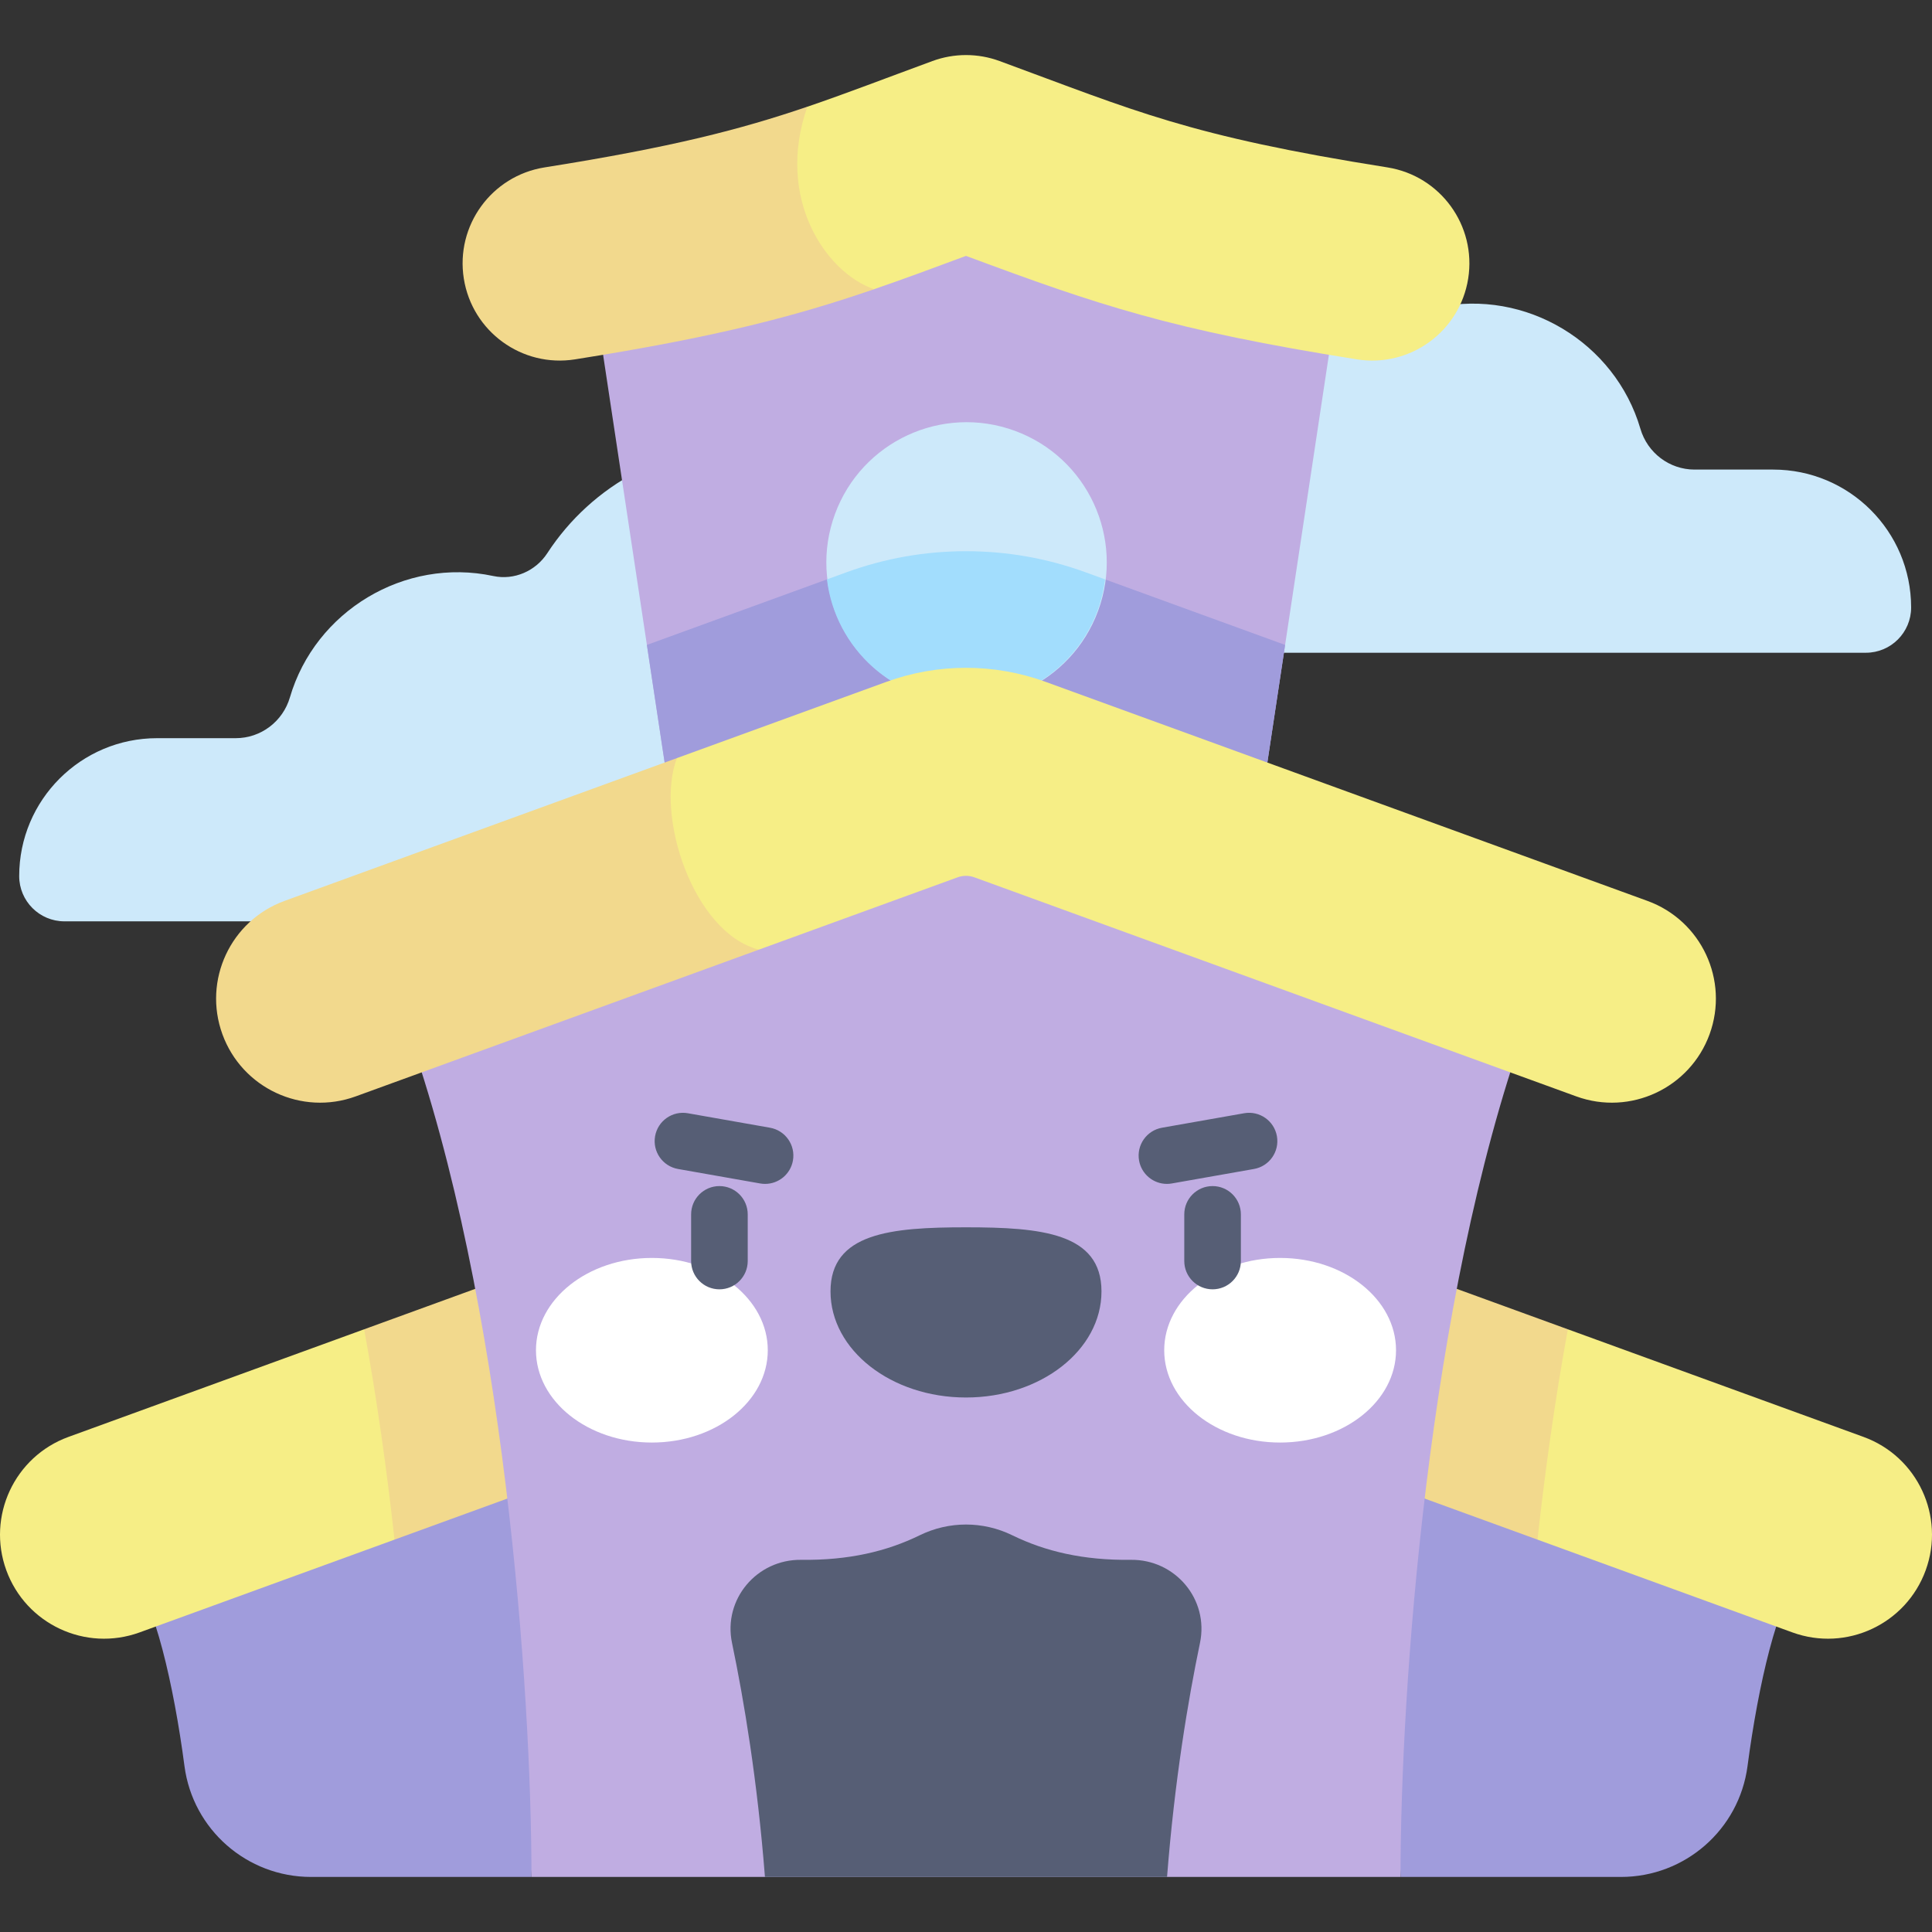 <svg id="Capa_1" enable-background="new 0 0 512 512" height="512" viewBox="0 0 512 512" width="512" xmlns="http://www.w3.org/2000/svg"><rect x="0" y="0" width="512" height="512" fill="#333333" stroke="none"/><g><path d="m463.112 468.036c2.832-21.484 8.041-44.088 13.927-49.98l-109.215-41.018 3.329 120.371h58.422c16.963 0 31.32-12.555 33.537-29.373z" fill="#a09cdc"/><path d="m415.499 352.277 78.356 28.519c14.306 5.208 21.683 21.026 16.475 35.333-5.196 14.278-20.998 21.693-35.332 16.475l-67.547-24.585c-17.623-22.795-9.437-47.353 8.048-55.742z" fill="#f6ee86"/><path d="" fill="#c0ade2"/><path d="m310.631 46.773c23.386-1.07 44.121 10.594 55.883 28.642 3.09 4.742 8.781 7.238 14.316 6.055 23.512-5.026 47.202 9.306 53.892 32.154 1.873 6.395 7.694 10.819 14.358 10.819h20.837c20.187 0 36.551 16.365 36.551 36.552 0 6.621-5.368 11.989-11.989 11.989h-180.884c-36.465 0-65.71-30.912-62.96-67.961 2.346-31.595 28.348-56.802 59.996-58.25z" fill="#cde9fa"/><path d="m200.924 117.954c-23.386-1.07-44.121 10.594-55.883 28.642-3.09 4.742-8.781 7.238-14.316 6.055-23.512-5.026-47.202 9.306-53.892 32.154-1.872 6.395-7.694 10.819-14.358 10.819h-20.835c-20.187 0-36.552 16.365-36.552 36.551 0 6.621 5.368 11.989 11.989 11.989h180.883c36.465 0 65.71-30.912 62.96-67.961-2.346-31.594-28.348-56.801-59.996-58.249z" fill="#cde9fa"/><path d="m355.647 71.005-99.647-30.659-99.647 30.659 24.377 161.491h150.54z" fill="#c0ade2"/><path d="m171.433 170.91 9.297 61.587h150.54l9.297-61.587-52.923-19.263c-10.159-3.698-20.805-5.573-31.641-5.573-10.835 0-21.481 1.875-31.643 5.573z" fill="#a09cdc"/><ellipse cx="256" cy="149.04" fill="#cde9fa" rx="37.136" ry="37.136" transform="matrix(.345 -.939 .939 .345 27.878 338.009)"/><path d="m48.888 468.036c-2.832-21.484-8.041-44.088-13.927-49.98l109.215-41.018-3.329 120.371h-58.422c-16.963 0-31.32-12.555-33.537-29.373z" fill="#a09cdc"/><path d="m96.501 352.277-78.356 28.519c-14.306 5.208-21.682 21.026-16.475 35.333 5.196 14.278 20.998 21.693 35.332 16.475l67.547-24.585c17.623-22.795 9.437-47.353-8.048-55.742z" fill="#f6ee86"/><path d="m415.499 352.277-36.182-13.169c-14.306-5.207-30.126 2.169-35.332 16.475-5.208 14.307 2.169 30.125 16.476 35.333l46.99 17.103c1.99-18.098 4.625-37.05 8.048-55.742z" fill="#f2d98d"/><path d="m151.54 390.916c14.307-5.208 21.684-21.026 16.476-35.333-5.206-14.307-21.026-21.683-35.332-16.475l-36.182 13.169c3.423 18.692 6.057 37.644 8.048 55.742z" fill="#f2d98d"/><path d="m371.152 497.409c0-49.576 7.23-152.626 33.05-225.039l-148.202-55.681-148.203 55.68c25.82 72.413 33.05 175.464 33.05 225.039h230.305z" fill="#c0ade2"/><path d="m292.854 153.543-5.21-1.896c-10.159-3.698-20.805-5.573-31.641-5.573-10.835 0-21.481 1.875-31.643 5.573l-5.213 1.897c2.224 18.384 17.87 32.632 36.854 32.632 18.983 0 34.629-14.249 36.853-32.633z" fill="#a2ddfd"/><path d="m436.585 238.746-159.514-58.058c-13.588-4.947-28.555-4.945-42.142 0l-55.524 20.209c-20.597 19.461-9.719 55.103 21.706 50.771l52.675-19.172c1.426-.519 2.998-.519 4.427 0l159.515 58.058c14.351 5.223 30.143-2.217 35.332-16.475 5.208-14.307-2.168-30.126-16.475-35.333z" fill="#f6ee86"/><path d="m179.405 200.897-103.991 37.849c-14.307 5.206-21.683 21.026-16.476 35.333 5.206 14.306 21.026 21.683 35.332 16.475l106.841-38.886c-17.454-4.52-27.568-35.716-21.706-50.771z" fill="#f2d98d"/><path d="" fill="#c0ade2"/><path d="" fill="#c0ade2"/><path d="m243.725 406.867c-8.692 4.255-18.822 6.665-31.387 6.502-11.789-.152-20.753 10.476-18.348 22.017 3.147 15.102 6.723 36.382 8.729 62.022h106.563c2.005-25.64 5.582-46.919 8.729-62.022 2.405-11.542-6.56-22.17-18.348-22.017-12.566.162-22.696-2.247-31.387-6.502-7.768-3.802-16.784-3.802-24.551 0z" fill="#565e75"/><g><g><ellipse cx="172.754" cy="357.828" fill="#fff" rx="30.716" ry="24.461"/><ellipse cx="339.246" cy="357.828" fill="#fff" rx="30.716" ry="24.461"/><g fill="#565e75"><path d="m291.904 342.237c0-15.528-16.075-16.987-35.904-16.987-19.83 0-35.905 1.459-35.905 16.987 0 15.527 16.075 28.115 35.905 28.115s35.904-12.587 35.904-28.115z"/><path d="m202.761 313.745c-.433 0-.871-.037-1.311-.115l-21.762-3.837c-4.079-.719-6.803-4.608-6.084-8.688.719-4.078 4.613-6.808 8.688-6.083l21.762 3.837c4.079.719 6.803 4.608 6.084 8.689-.641 3.637-3.807 6.197-7.377 6.197z"/><path d="m309.239 313.745c-3.571 0-6.736-2.56-7.378-6.198-.719-4.08 2.005-7.97 6.084-8.689l21.762-3.837c4.081-.724 7.969 2.004 8.689 6.083.719 4.08-2.005 7.97-6.084 8.688l-21.762 3.837c-.44.079-.879.116-1.311.116z"/></g></g><g fill="#565e75"><path d="m190.655 341.685c-4.142 0-7.5-3.357-7.5-7.5v-12.362c0-4.143 3.358-7.5 7.5-7.5s7.5 3.357 7.5 7.5v12.362c0 4.142-3.358 7.5-7.5 7.5z"/><path d="m321.345 341.685c-4.142 0-7.5-3.357-7.5-7.5v-12.362c0-4.143 3.358-7.5 7.5-7.5s7.5 3.357 7.5 7.5v12.362c0 4.142-3.358 7.5-7.5 7.5z"/></g></g><path d="m367.68 44.363c-52.865-8.38-66.669-14.904-102.793-28.19-5.736-2.109-12.037-2.109-17.774 0-12.885 4.739-22.973 8.647-33.158 12.11-27.487 18.428-9.983 51.339 17.691 48.359 7.76-2.662 15.575-5.564 24.354-8.828 35.17 13.077 54.433 19.626 103.616 27.422 13.984 2.225 27.233-7.301 29.469-21.404 2.227-14.049-7.357-27.243-21.405-29.469z" fill="#f6ee86"/><path d="m213.961 28.278c-17.784 6.046-35.861 10.73-69.641 16.084-14.048 2.226-23.632 15.42-21.405 29.469 2.227 14.048 15.424 23.632 29.469 21.404 37.856-6.001 58.36-11.424 79.262-18.594-12.75-4.356-26.228-24.06-17.685-48.363z" fill="#f2d98d"/></g></svg>